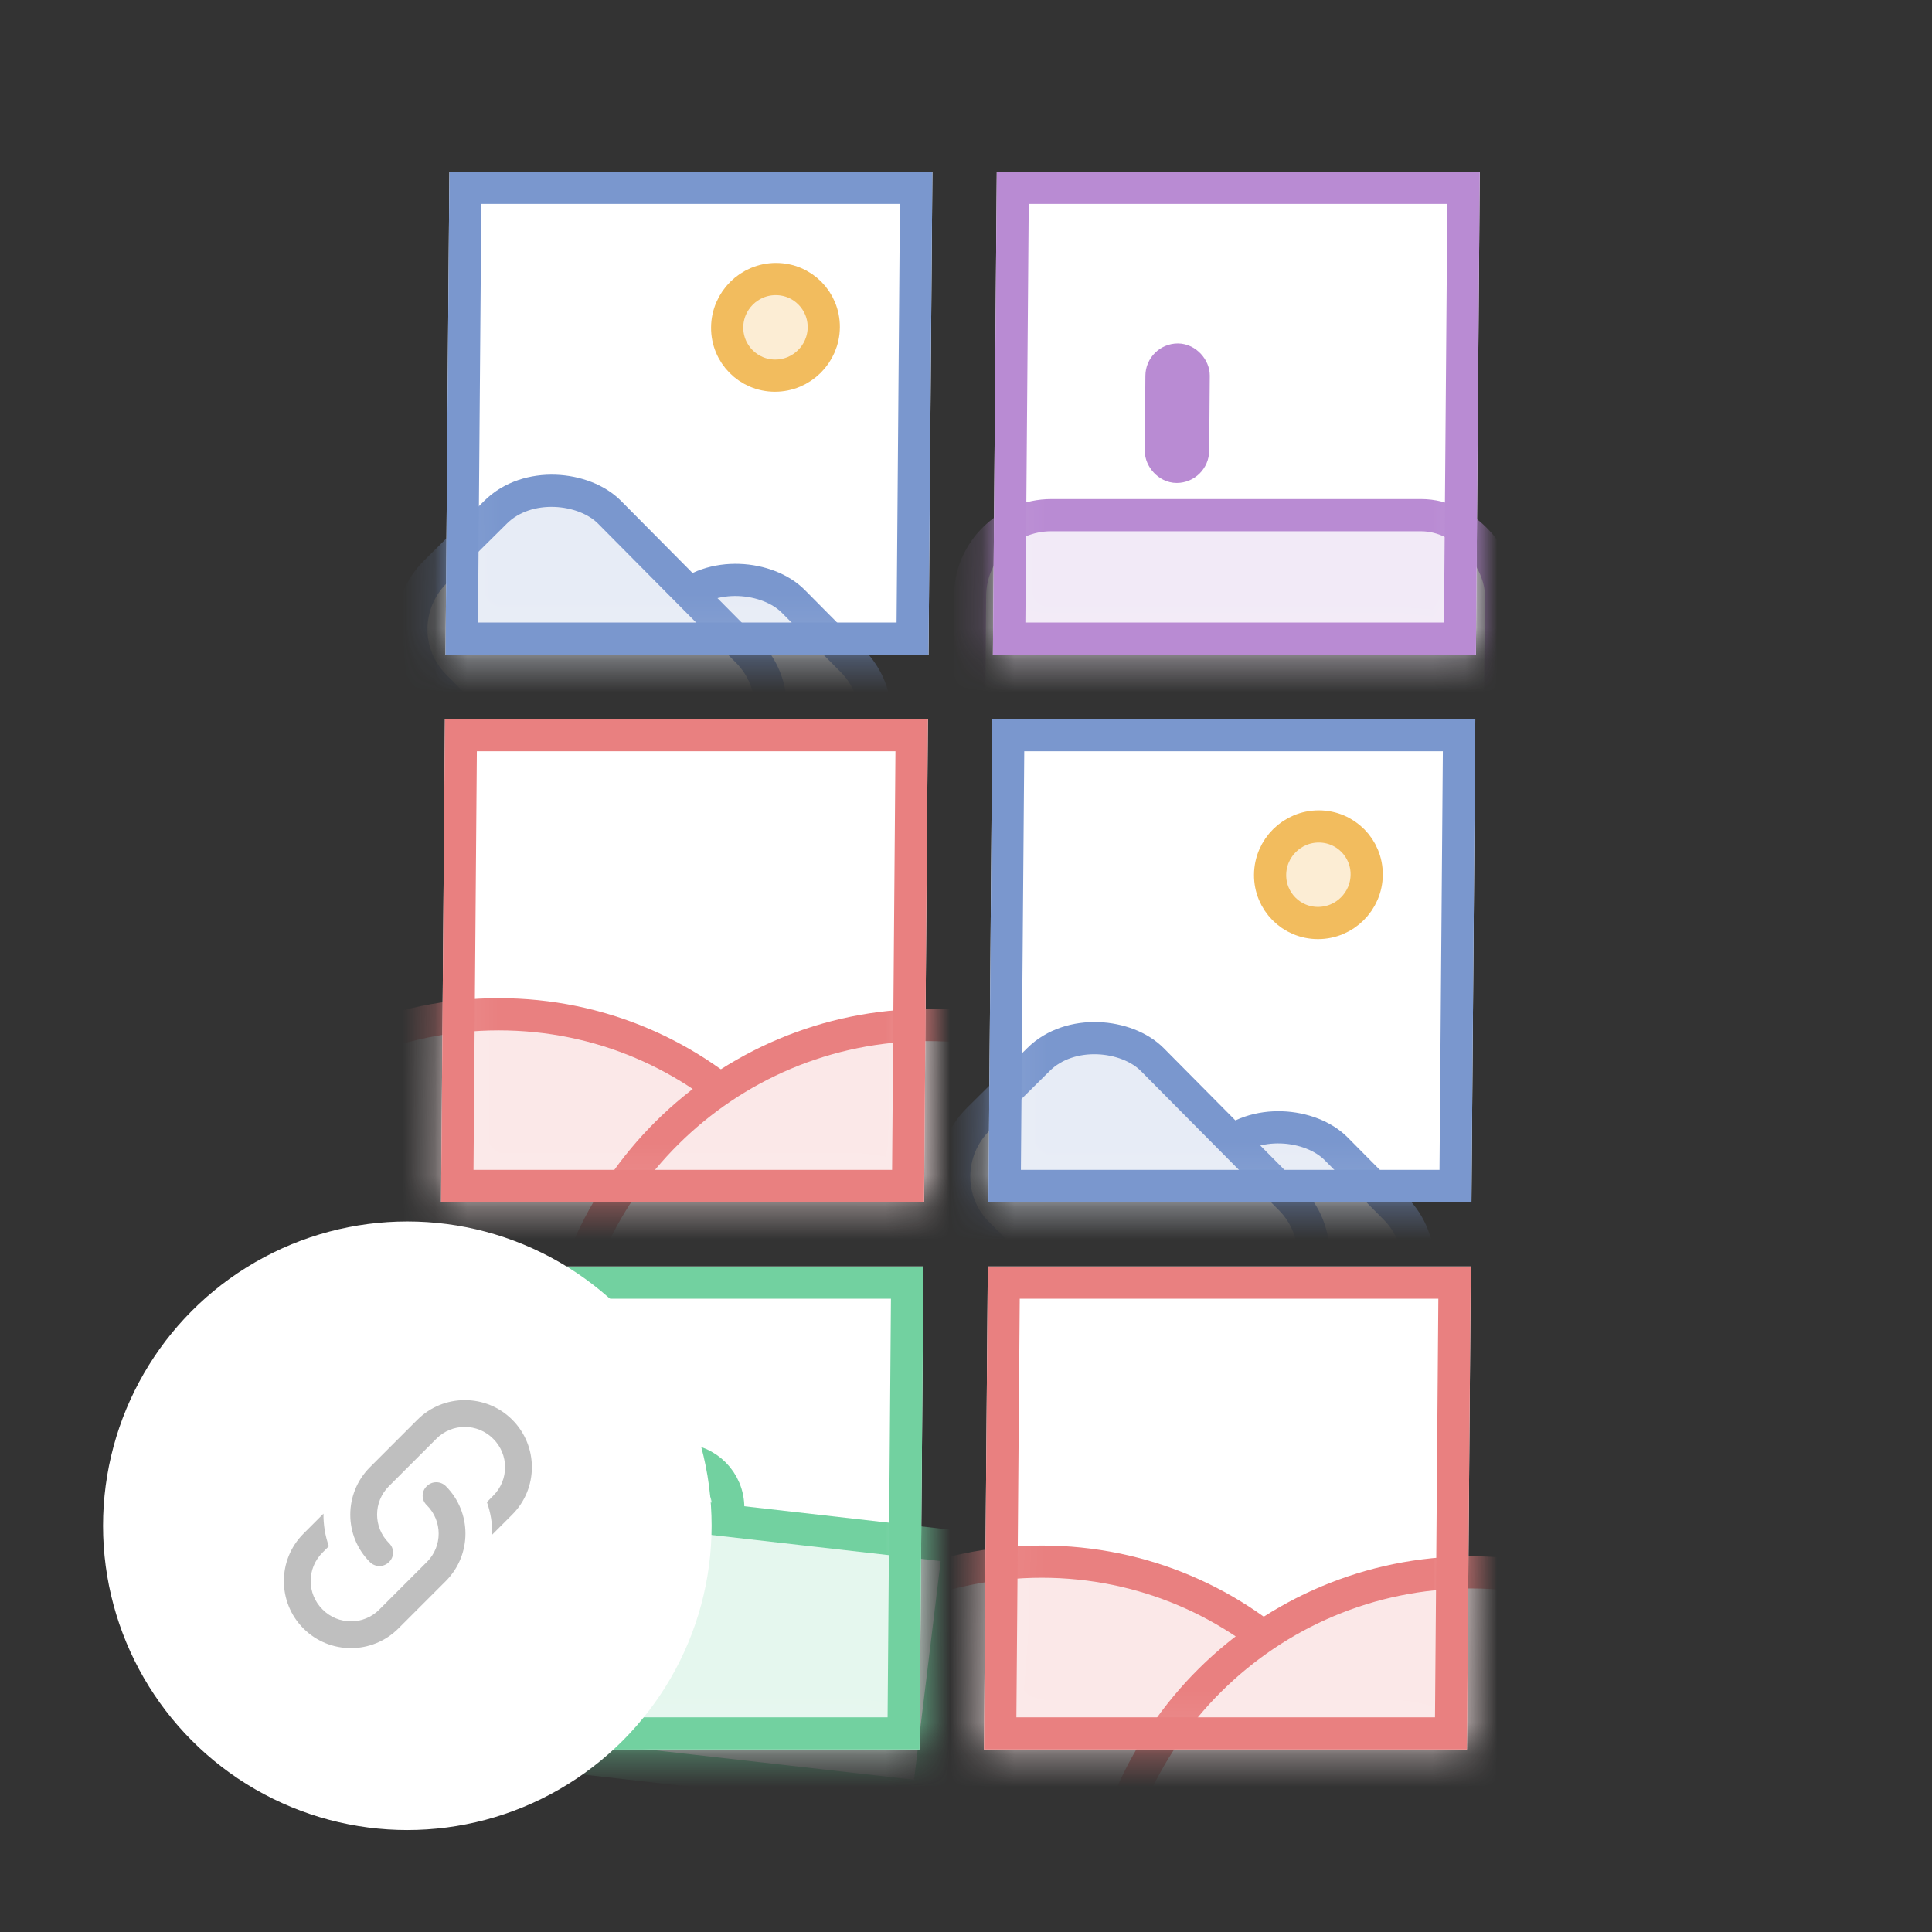 <svg width="60" height="60" viewBox="0 0 60 60" fill="none" xmlns="http://www.w3.org/2000/svg">
<rect x="0" y="0" width="60" height="60" fill="#333333" stroke="none"/>
<g clip-path="url(#clip0_2480_3003)">
<rect width="15" height="15" transform="matrix(1 0 -0.008 1 13.956 5.333)" fill="white"/>
<mask id="mask0_2480_3003" style="mask-type:alpha" maskUnits="userSpaceOnUse" x="13" y="5" width="16" height="16">
<rect x="0.496" y="0.5" width="14" height="14" transform="matrix(1 0 -0.008 1 13.96 5.333)" fill="#F8F8F8" stroke="#B8B8B8"/>
</mask>
<g mask="url(#mask0_2480_3003)">
<circle r="1.5" transform="matrix(1 0 -0.008 1 24.083 10.166)" fill="#FCEDD4" stroke="#F2BC5E"/>
<rect x="17.453" y="22.296" width="7.622" height="7.622" rx="2.5" transform="matrix(0.713 -0.707 0.701 0.707 -10.625 18.871)" fill="#E7ECF6" stroke="#7A97CE"/>
<rect x="11.744" y="19.527" width="7.622" height="11.123" rx="2.5" transform="matrix(0.713 -0.707 0.701 0.707 -10.322 14.024)" fill="#E7ECF6" stroke="#7A97CE"/>
</g>
<rect x="0.496" y="0.5" width="14" height="14" transform="matrix(1 0 -0.008 1 13.96 5.333)" stroke="#7A97CE"/>
<rect width="15" height="15" transform="matrix(1 0 -0.008 1 30.956 5.333)" fill="white"/>
<mask id="mask1_2480_3003" style="mask-type:alpha" maskUnits="userSpaceOnUse" x="30" y="5" width="16" height="16">
<rect x="0.496" y="0.5" width="14" height="14" transform="matrix(1 0 -0.008 1 30.96 5.333)" fill="#F8F8F8" stroke="#B8B8B8"/>
</mask>
<g mask="url(#mask1_2480_3003)">
<rect x="0.496" y="0.5" width="16.489" height="7.833" rx="2.5" transform="matrix(1 0 -0.008 1 29.654 15.499)" fill="#F2EAF7" stroke="#B98BD3"/>
<rect x="0.496" y="0.5" width="1" height="3.333" rx="0.5" transform="matrix(1 0 -0.008 1 35.583 10.666)" fill="#F2EAF7" stroke="#B98BD3"/>
</g>
<rect x="0.496" y="0.5" width="14" height="14" transform="matrix(1 0 -0.008 1 30.96 5.333)" stroke="#B98BD3"/>
<rect width="15" height="15" transform="matrix(1 0 -0.008 1 13.817 22.332)" fill="white"/>
<mask id="mask2_2480_3003" style="mask-type:alpha" maskUnits="userSpaceOnUse" x="13" y="22" width="16" height="16">
<rect x="0.496" y="0.5" width="14" height="14" transform="matrix(1 0 -0.008 1 13.821 22.332)" fill="#F8F8F8" stroke="#B8B8B8"/>
</mask>
<g mask="url(#mask2_2480_3003)">
<path d="M26.815 42.915C26.763 49.22 21.61 54.332 15.304 54.332C8.999 54.332 3.93 49.22 3.981 42.915C4.033 36.61 9.186 31.499 15.492 31.499C21.797 31.499 26.866 36.61 26.815 42.915Z" fill="#FBE8E8" stroke="#E98080"/>
<path d="M40.145 43.248C40.093 49.553 34.94 54.665 28.635 54.665C22.33 54.665 17.26 49.553 17.312 43.248C17.364 36.943 22.517 31.832 28.822 31.832C35.127 31.832 40.197 36.943 40.145 43.248Z" fill="#FBE8E8" stroke="#E98080"/>
</g>
<rect x="0.496" y="0.5" width="14" height="14" transform="matrix(1 0 -0.008 1 13.821 22.332)" stroke="#E98080"/>
<rect width="15" height="15" transform="matrix(1 0 -0.008 1 30.817 22.332)" fill="white"/>
<mask id="mask3_2480_3003" style="mask-type:alpha" maskUnits="userSpaceOnUse" x="30" y="22" width="16" height="16">
<rect x="0.496" y="0.5" width="14" height="14" transform="matrix(1 0 -0.008 1 30.821 22.332)" fill="#F8F8F8" stroke="#B8B8B8"/>
</mask>
<g mask="url(#mask3_2480_3003)">
<path d="M42.444 27.166C42.437 27.994 41.76 28.665 40.931 28.665C40.103 28.665 39.437 27.994 39.444 27.166C39.451 26.337 40.128 25.666 40.956 25.666C41.785 25.666 42.451 26.337 42.444 27.166Z" fill="#FCEDD4" stroke="#F2BC5E"/>
<rect x="34.313" y="39.295" width="7.622" height="7.622" rx="2.5" transform="matrix(0.713 -0.707 0.701 0.707 -17.705 35.773)" fill="#E7ECF6" stroke="#7A97CE"/>
<rect x="28.605" y="36.527" width="7.622" height="11.123" rx="2.5" transform="matrix(0.713 -0.707 0.701 0.707 -17.403 30.925)" fill="#E7ECF6" stroke="#7A97CE"/>
</g>
<rect x="0.496" y="0.5" width="14" height="14" transform="matrix(1 0 -0.008 1 30.821 22.332)" stroke="#7A97CE"/>
<rect width="15" height="15" transform="matrix(1 0 -0.008 1 13.677 39.332)" fill="white"/>
<mask id="mask4_2480_3003" style="mask-type:alpha" maskUnits="userSpaceOnUse" x="13" y="39" width="16" height="16">
<rect x="0.496" y="0.5" width="14" height="14" transform="matrix(1 0 -0.008 1 13.681 39.332)" fill="#F8F8F8" stroke="#B8B8B8"/>
</mask>
<g mask="url(#mask4_2480_3003)">
<path d="M22.616 46.832C22.609 47.66 21.932 48.332 21.104 48.332C20.275 48.332 19.609 47.66 19.616 46.832C19.623 46.004 20.3 45.332 21.128 45.332C21.957 45.332 22.623 46.004 22.616 46.832Z" fill="#E5F7EE" stroke="#72D1A0"/>
<rect x="0.436" y="0.553" width="16.489" height="7.833" transform="matrix(0.993 0.113 -0.121 0.994 13.031 45.577)" fill="#E5F7EE" stroke="#72D1A0"/>
</g>
<rect x="0.496" y="0.5" width="14" height="14" transform="matrix(1 0 -0.008 1 13.681 39.332)" stroke="#72D1A0"/>
<rect width="15" height="15" transform="matrix(1 0 -0.008 1 30.677 39.332)" fill="white"/>
<mask id="mask5_2480_3003" style="mask-type:alpha" maskUnits="userSpaceOnUse" x="30" y="39" width="16" height="16">
<rect x="0.496" y="0.5" width="14" height="14" transform="matrix(1 0 -0.008 1 30.681 39.332)" fill="#F8F8F8" stroke="#B8B8B8"/>
</mask>
<g mask="url(#mask5_2480_3003)">
<path d="M43.675 59.915C43.623 66.22 38.47 71.331 32.165 71.331C25.86 71.331 20.79 66.22 20.842 59.915C20.894 53.61 26.047 48.498 32.352 48.498C38.657 48.498 43.727 53.61 43.675 59.915Z" fill="#FBE8E8" stroke="#E98080"/>
<path d="M57.006 60.248C56.954 66.553 51.801 71.664 45.495 71.664C39.19 71.664 34.121 66.553 34.172 60.248C34.224 53.943 39.377 48.831 45.683 48.831C51.988 48.831 57.057 53.943 57.006 60.248Z" fill="#FBE8E8" stroke="#E98080"/>
</g>
<rect x="0.496" y="0.5" width="14" height="14" transform="matrix(1 0 -0.008 1 30.681 39.332)" stroke="#E98080"/>
<circle cx="12.65" cy="47.383" r="9.45" fill="white"/>
<path d="M12.079 47.92C12.25 48.083 12.25 48.35 12.079 48.512C11.917 48.675 11.65 48.675 11.488 48.512C10.675 47.7 10.675 46.379 11.488 45.566L12.963 44.091C13.775 43.279 15.096 43.279 15.908 44.091C16.721 44.904 16.721 46.225 15.908 47.037L15.287 47.658C15.292 47.316 15.238 46.975 15.121 46.65L15.317 46.45C15.808 45.962 15.808 45.17 15.317 44.683C14.829 44.191 14.037 44.191 13.55 44.683L12.079 46.154C11.588 46.641 11.588 47.433 12.079 47.92ZM13.254 46.154C13.417 45.991 13.683 45.991 13.846 46.154C14.658 46.966 14.658 48.287 13.846 49.1L12.371 50.575C11.558 51.387 10.238 51.387 9.425 50.575C8.613 49.762 8.613 48.441 9.425 47.629L10.046 47.008C10.042 47.35 10.096 47.691 10.213 48.02L10.017 48.216C9.525 48.704 9.525 49.495 10.017 49.983C10.504 50.475 11.296 50.475 11.783 49.983L13.254 48.512C13.746 48.025 13.746 47.233 13.254 46.745C13.083 46.583 13.083 46.316 13.254 46.154Z" fill="#BFBFBF"/>
</g>
<defs>
<clipPath id="clip0_2480_3003">
<rect width="60" height="60" fill="white"/>
</clipPath>
</defs>
</svg>
